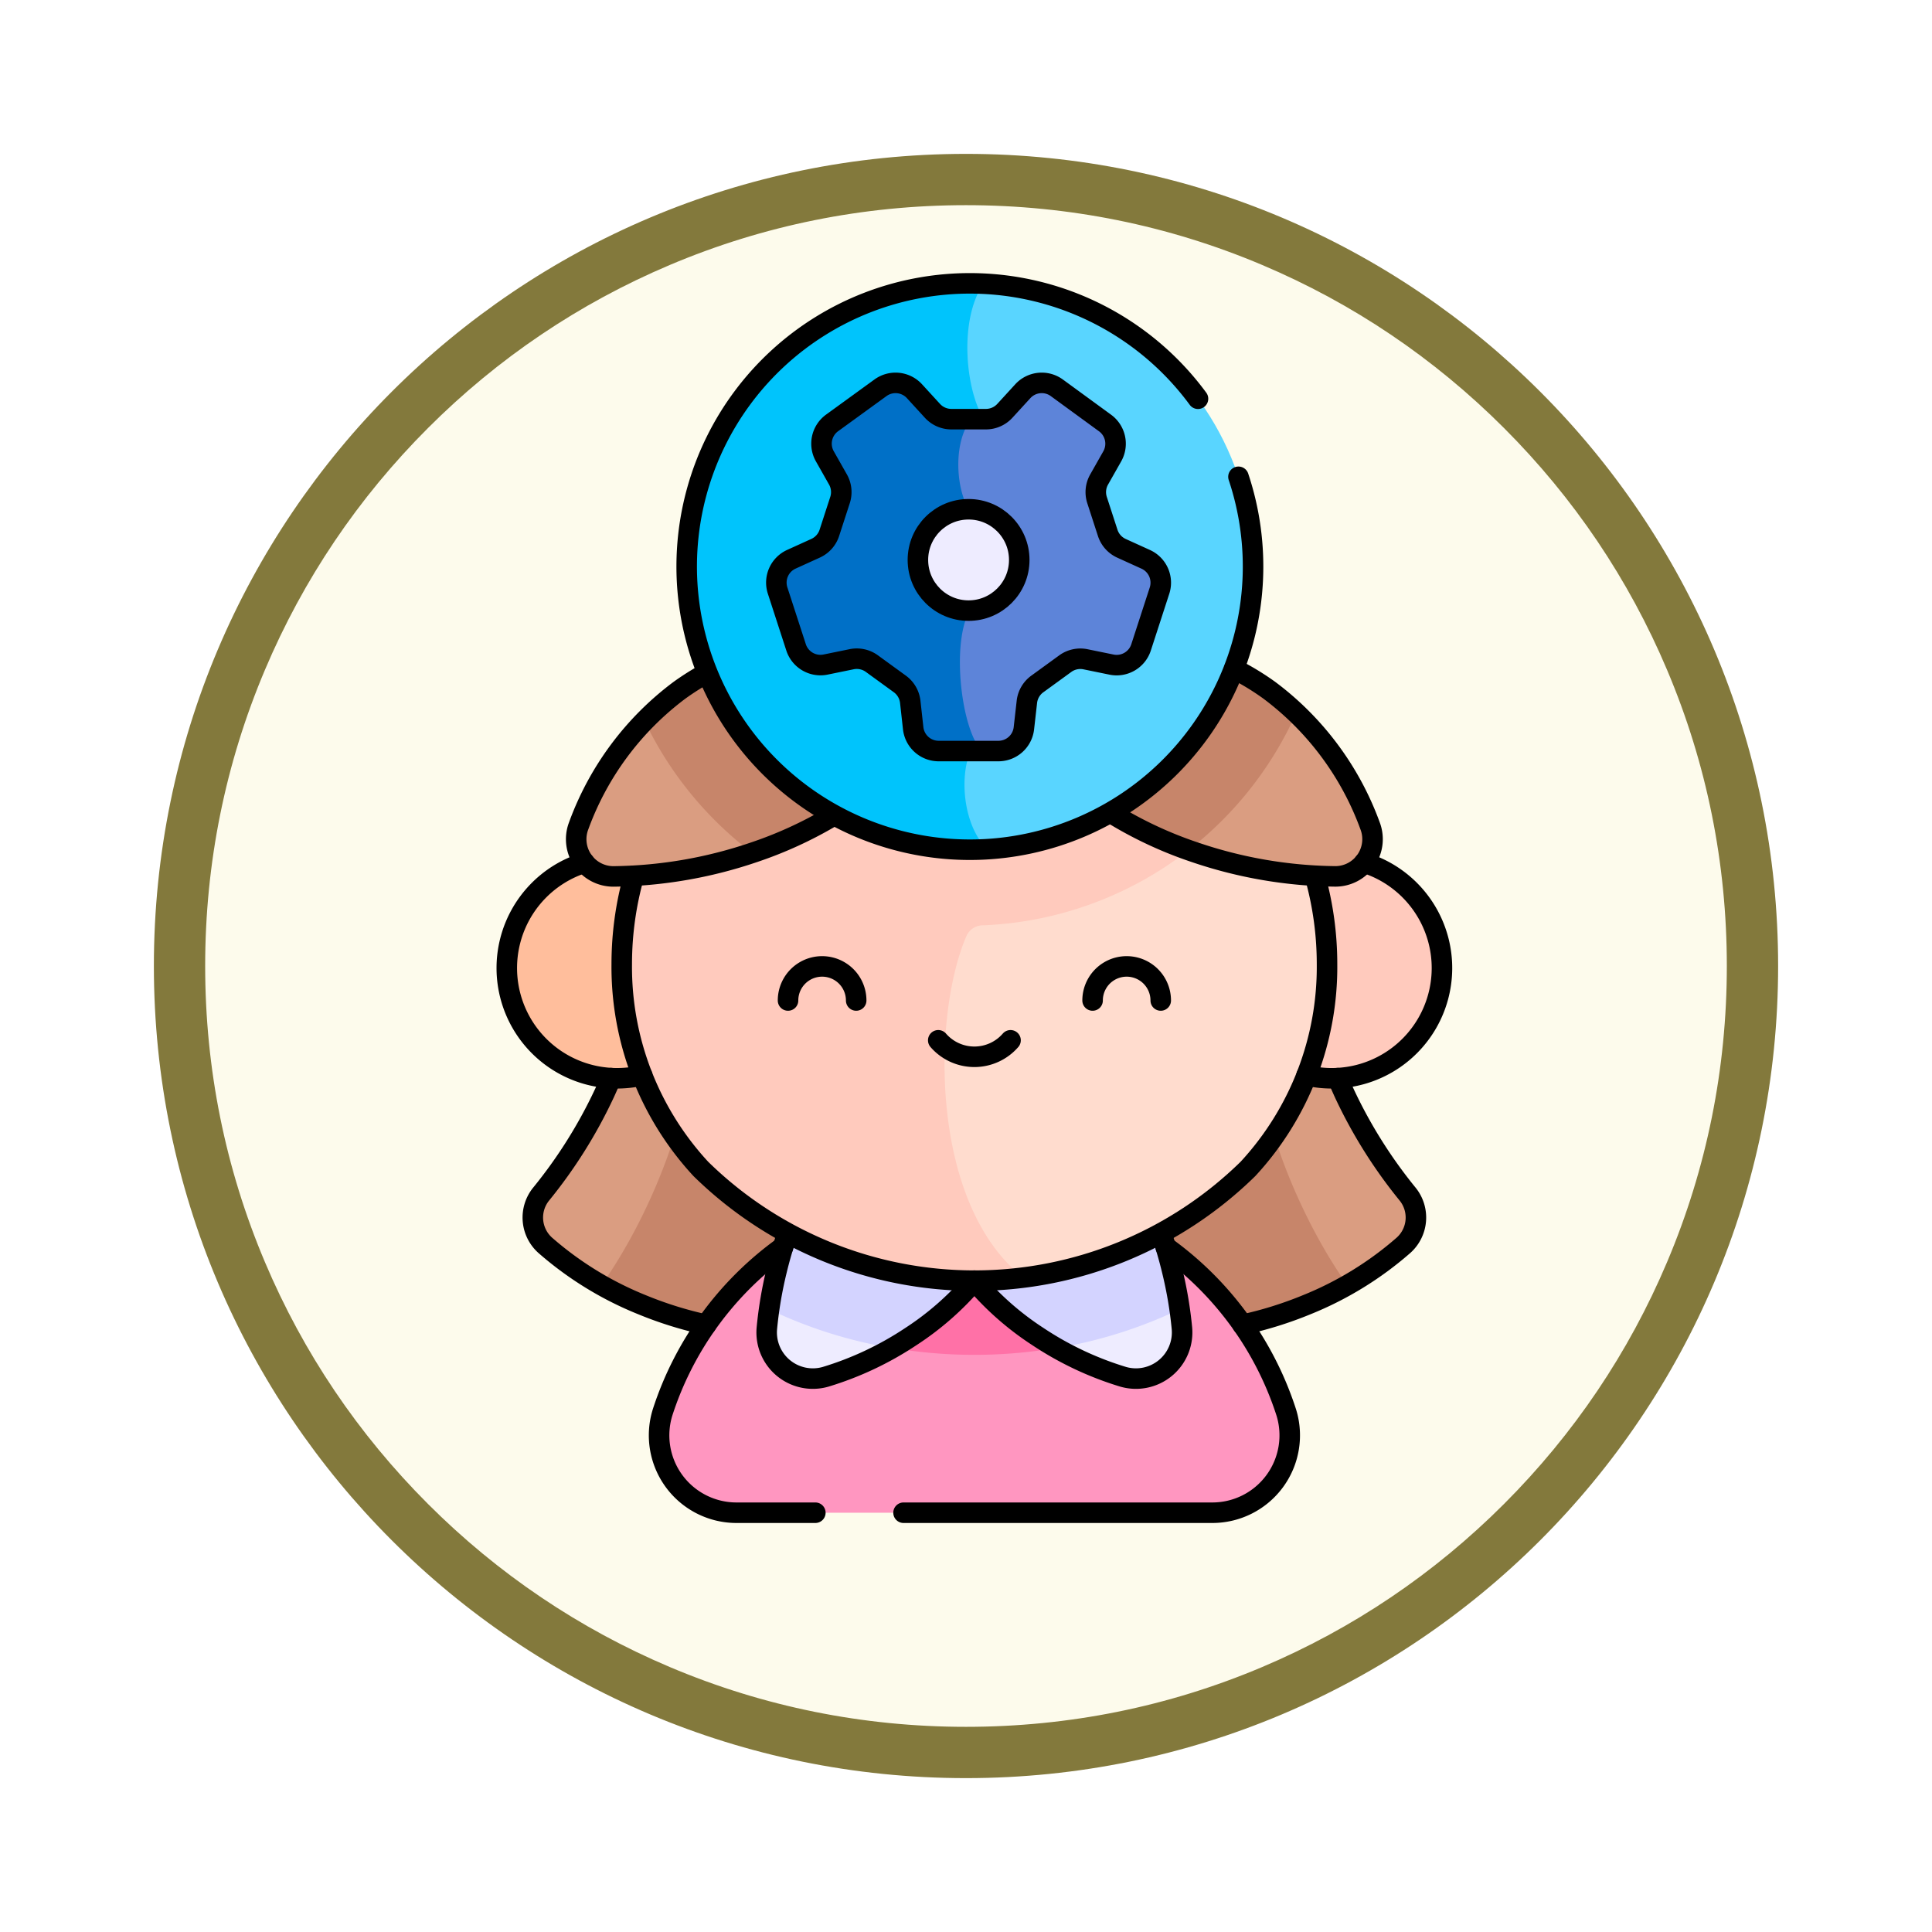 <svg xmlns="http://www.w3.org/2000/svg" xmlns:xlink="http://www.w3.org/1999/xlink" width="113" height="113" viewBox="0 0 113 113">
  <defs>
    <filter id="Trazado_982547" x="0" y="-0.001" width="113" height="113" filterUnits="userSpaceOnUse">
      <feOffset dy="3" input="SourceAlpha"/>
      <feGaussianBlur stdDeviation="3" result="blur"/>
      <feFlood flood-opacity="0.161"/>
      <feComposite operator="in" in2="blur"/>
      <feComposite in="SourceGraphic"/>
    </filter>
  </defs>
  <g id="Grupo_1225389" data-name="Grupo 1225389" transform="translate(-271 -13125.355)">
    <g id="Grupo_1225226" data-name="Grupo 1225226" transform="translate(0 8384.358)">
      <g id="Grupo_1224643" data-name="Grupo 1224643" transform="translate(0 1927)">
        <g id="Grupo_1224291" data-name="Grupo 1224291" transform="translate(0 859.245)">
          <g id="Grupo_1224091" data-name="Grupo 1224091" transform="translate(-84.49 -2620.317)">
            <g id="Grupo_1223183" data-name="Grupo 1223183" transform="translate(364.49 4581.069)">
              <g id="Grupo_1211217" data-name="Grupo 1211217" transform="translate(0)">
                <g id="Grupo_1210736" data-name="Grupo 1210736">
                  <g id="Grupo_1210537" data-name="Grupo 1210537">
                    <g id="Grupo_1164202" data-name="Grupo 1164202">
                      <g id="Grupo_1158168" data-name="Grupo 1158168">
                        <g id="Grupo_1152576" data-name="Grupo 1152576">
                          <g id="Grupo_1148633" data-name="Grupo 1148633">
                            <g id="Grupo_1148525" data-name="Grupo 1148525">
                              <g transform="matrix(1, 0, 0, 1, -9, -6)" filter="url(#Trazado_982547)">
                                <g id="Trazado_982547-2" data-name="Trazado 982547" transform="translate(9 6)" fill="#fdfbec">
                                  <path d="M 47.5 93.5 C 41.289 93.5 35.265 92.284 29.595 89.886 C 24.118 87.569 19.198 84.252 14.973 80.027 C 10.748 75.802 7.431 70.882 5.114 65.405 C 2.716 59.735 1.5 53.711 1.5 47.5 C 1.5 41.289 2.716 35.265 5.114 29.595 C 7.431 24.118 10.748 19.198 14.973 14.973 C 19.198 10.748 24.118 7.431 29.595 5.114 C 35.265 2.716 41.289 1.5 47.5 1.5 C 53.711 1.5 59.735 2.716 65.405 5.114 C 70.882 7.431 75.802 10.748 80.027 14.973 C 84.252 19.198 87.569 24.118 89.886 29.595 C 92.284 35.265 93.5 41.289 93.5 47.5 C 93.5 53.711 92.284 59.735 89.886 65.405 C 87.569 70.882 84.252 75.802 80.027 80.027 C 75.802 84.252 70.882 87.569 65.405 89.886 C 59.735 92.284 53.711 93.5 47.5 93.5 Z" stroke="none"/>
                                  <path d="M 47.5 3 C 41.491 3 35.664 4.176 30.18 6.496 C 24.881 8.737 20.122 11.946 16.034 16.034 C 11.946 20.122 8.737 24.881 6.496 30.18 C 4.176 35.664 3 41.491 3 47.5 C 3 53.509 4.176 59.336 6.496 64.82 C 8.737 70.119 11.946 74.878 16.034 78.966 C 20.122 83.054 24.881 86.263 30.18 88.504 C 35.664 90.824 41.491 92 47.5 92 C 53.509 92 59.336 90.824 64.82 88.504 C 70.119 86.263 74.878 83.054 78.966 78.966 C 83.054 74.878 86.263 70.119 88.504 64.82 C 90.824 59.336 92 53.509 92 47.5 C 92 41.491 90.824 35.664 88.504 30.18 C 86.263 24.881 83.054 20.122 78.966 16.034 C 74.878 11.946 70.119 8.737 64.82 6.496 C 59.336 4.176 53.509 3 47.5 3 M 47.5 -7.62939453125e-06 C 73.734 -7.62939453125e-06 95 21.266 95 47.5 C 95 73.734 73.734 95 47.5 95 C 21.266 95 -7.62939453125e-06 73.734 -7.62939453125e-06 47.5 C -7.62939453125e-06 21.266 21.266 -7.62939453125e-06 47.5 -7.62939453125e-06 Z" stroke="none" fill="#83793c"/>
                                </g>
                              </g>
                            </g>
                          </g>
                        </g>
                      </g>
                    </g>
                  </g>
                </g>
              </g>
            </g>
          </g>
        </g>
      </g>
    </g>
    <g id="mind_14752669_2_" data-name="mind_14752669 (2)" transform="translate(233.512 13134.377)">
      <g id="Grupo_1225385" data-name="Grupo 1225385" transform="translate(67.134 7.5)">
        <path id="Trazado_1057369" data-name="Trazado 1057369" d="M122.64,275a31.807,31.807,0,0,0,2.454,8.718,28.292,28.292,0,0,0,3.7,5.885,2.178,2.178,0,0,1-.252,2.982,19.872,19.872,0,0,1-5.671,3.48,19.145,19.145,0,0,1-11.453,1.2H95.471a19.144,19.144,0,0,1-11.453-1.2,19.872,19.872,0,0,1-5.671-3.48,2.178,2.178,0,0,1-.252-2.982,28.286,28.286,0,0,0,3.7-5.885A31.808,31.808,0,0,0,84.25,275Z" transform="translate(-76.101 -236.272)" fill="#da9d81"/>
        <path id="Trazado_1057370" data-name="Trazado 1057370" d="M148.972,294.914c-3.107-4.4-5.4-10.713-5.215-14.317V275H110.565v5.6c.181,3.6-2.109,9.916-5.215,14.317a21.821,21.821,0,0,0,2.383,1.152,19.143,19.143,0,0,0,11.453,1.2h15.949a19.143,19.143,0,0,0,11.453-1.2A21.809,21.809,0,0,0,148.972,294.914Z" transform="translate(-99.817 -236.272)" fill="#c7856a"/>
        <circle id="Elipse_13620" data-name="Elipse 13620" cx="6.448" cy="6.448" r="6.448" transform="translate(0 33.649)" fill="#ffbe9c"/>
        <circle id="Elipse_13621" data-name="Elipse 13621" cx="6.448" cy="6.448" r="6.448" transform="translate(41.792 33.649)" fill="#ffcabd"/>
        <path id="Trazado_1057371" data-name="Trazado 1057371" d="M160.891,391.337a4.526,4.526,0,0,0,4.331-5.882,19.165,19.165,0,0,0-36.474,0,4.526,4.526,0,0,0,4.331,5.882Z" transform="translate(-119.642 -319.382)" fill="#ff96c0"/>
        <path id="Trazado_1057372" data-name="Trazado 1057372" d="M203.343,372.179l-8.914,8.5a28.63,28.63,0,0,0,17.828,0Z" transform="translate(-175.999 -319.381)" fill="#ff71a7"/>
        <path id="Trazado_1057373" data-name="Trazado 1057373" d="M194.552,382.193a14.843,14.843,0,0,1,1.247,3.566,23.611,23.611,0,0,1,.566,3.36,2.7,2.7,0,0,1-3.443,2.829,18.871,18.871,0,0,1-4.978-2.349,17.02,17.02,0,0,1-3.718-3.272,17.022,17.022,0,0,1-3.718,3.272,18.871,18.871,0,0,1-4.978,2.349,2.7,2.7,0,0,1-3.443-2.829,23.64,23.64,0,0,1,.566-3.36,14.844,14.844,0,0,1,1.247-3.566Z" transform="translate(-156.883 -327.945)" fill="#eeecff"/>
        <path id="Trazado_1057374" data-name="Trazado 1057374" d="M196.649,385.759a14.842,14.842,0,0,0-1.247-3.566H174.75a14.842,14.842,0,0,0-1.247,3.566c-.173.719-.323,1.482-.434,2.243a26.958,26.958,0,0,0,7.194,2.269c.371-.212.737-.435,1.094-.67a17.026,17.026,0,0,0,3.718-3.272,17.019,17.019,0,0,0,3.718,3.272c.357.236.723.459,1.094.67A26.958,26.958,0,0,0,197.082,388C196.972,387.241,196.822,386.478,196.649,385.759Z" transform="translate(-157.732 -327.945)" fill="#d3d3ff"/>
        <path id="Trazado_1057375" data-name="Trazado 1057375" d="M134.165,146.177a21.043,21.043,0,0,1,13.77,5.057,19.4,19.4,0,0,1,6.855,14.734,17.388,17.388,0,0,1-4.628,11.981,22.854,22.854,0,0,1-31.995,0,17.388,17.388,0,0,1-4.628-11.981,19.4,19.4,0,0,1,6.855-14.734A21.044,21.044,0,0,1,134.165,146.177Z" transform="translate(-106.821 -126.1)" fill="#ffdcce"/>
        <path id="Trazado_1057376" data-name="Trazado 1057376" d="M134.607,163.7a20.981,20.981,0,0,0,16.482-9.052,20.193,20.193,0,0,0-3.153-3.419,21.277,21.277,0,0,0-27.54,0,19.4,19.4,0,0,0-6.855,14.734,17.387,17.387,0,0,0,4.628,11.981,21.587,21.587,0,0,0,16,6.533,25.048,25.048,0,0,0,2.874-.165c-5.472-4.279-5.375-15.271-3.347-19.978A1.041,1.041,0,0,1,134.607,163.7Z" transform="translate(-106.821 -126.098)" fill="#ffcabd"/>
        <path id="Trazado_1057377" data-name="Trazado 1057377" d="M125.586,151.166a16.976,16.976,0,0,1,10.078,3.041,17.283,17.283,0,0,1,5.913,7.951,2.178,2.178,0,0,1-2.028,2.947,26.328,26.328,0,0,1-8.232-1.413,21.066,21.066,0,0,1-8.425-5.129h-8.927a21.067,21.067,0,0,1-8.425,5.129,26.331,26.331,0,0,1-8.232,1.413,2.178,2.178,0,0,1-2.028-2.947,17.284,17.284,0,0,1,5.913-7.951,16.976,16.976,0,0,1,10.078-3.041Z" transform="translate(-91.085 -130.366)" fill="#da9d81"/>
        <path id="Trazado_1057378" data-name="Trazado 1057378" d="M160.844,155.531a15.333,15.333,0,0,0-1.6-1.324,16.976,16.976,0,0,0-10.078-3.041H134.856a16.976,16.976,0,0,0-10.078,3.041,15.454,15.454,0,0,0-2.062,1.784,21.118,21.118,0,0,0,6.3,7.736l.109-.036a21.066,21.066,0,0,0,8.425-5.129h8.927a20.883,20.883,0,0,0,8.067,5A21.106,21.106,0,0,0,160.844,155.531Z" transform="translate(-114.669 -130.366)" fill="#c7856a"/>
        <circle id="Elipse_13622" data-name="Elipse 13622" cx="16.639" cy="16.639" r="16.639" transform="translate(10.366 0)" fill="#59d5ff"/>
        <path id="Trazado_1057379" data-name="Trazado 1057379" d="M155.372,7.5a16.639,16.639,0,1,0,0,33.278q.6,0,1.188-.043c-1.768-1.578-1.826-5.477-.544-6.609l.273-18.6c-1.075-1.648-1.532-5.819-.022-8Q155.823,7.5,155.372,7.5Z" transform="translate(-128.367 -7.5)" fill="#00c4fc"/>
        <path id="Trazado_1057380" data-name="Trazado 1057380" d="M197.6,58.378l-1.417-.644a1.5,1.5,0,0,1-.805-.9l-.625-1.924a1.5,1.5,0,0,1,.122-1.2l.767-1.354a1.5,1.5,0,0,0-.423-1.953L192.4,48.345a1.5,1.5,0,0,0-1.988.2l-1.051,1.148a1.5,1.5,0,0,1-1.106.487h-2.023a1.5,1.5,0,0,1-1.106-.487l-1.051-1.148a1.5,1.5,0,0,0-1.988-.2L179.256,50.4a1.5,1.5,0,0,0-.423,1.953l.767,1.354a1.5,1.5,0,0,1,.122,1.2l-.625,1.924a1.5,1.5,0,0,1-.805.9l-1.417.644a1.5,1.5,0,0,0-.805,1.828l1.08,3.324a1.5,1.5,0,0,0,1.726,1.006l1.525-.312a1.5,1.5,0,0,1,1.182.256l1.636,1.189a1.5,1.5,0,0,1,.609,1.045L184,68.261a1.5,1.5,0,0,0,1.49,1.331h3.495a1.5,1.5,0,0,0,1.49-1.331l.175-1.547a1.5,1.5,0,0,1,.609-1.045l1.636-1.189a1.5,1.5,0,0,1,1.182-.256l1.525.312a1.5,1.5,0,0,0,1.726-1.006l1.08-3.324A1.5,1.5,0,0,0,197.6,58.378Z" transform="translate(-160.235 -42.186)" fill="#5d84d9"/>
        <path id="Trazado_1057381" data-name="Trazado 1057381" d="M187.529,61.047l.049-5.268c-.94-.635-1.448-3.979-.186-5.6h-1.164a1.5,1.5,0,0,1-1.106-.487l-1.05-1.148a1.5,1.5,0,0,0-1.988-.2L179.256,50.4a1.5,1.5,0,0,0-.423,1.953l.767,1.354a1.5,1.5,0,0,1,.122,1.2l-.625,1.924a1.5,1.5,0,0,1-.805.9l-1.417.644a1.5,1.5,0,0,0-.805,1.828l1.08,3.324a1.5,1.5,0,0,0,1.726,1.006l1.525-.312a1.5,1.5,0,0,1,1.182.256l1.636,1.189a1.5,1.5,0,0,1,.609,1.045L184,68.263a1.5,1.5,0,0,0,1.49,1.331h2.541C186.76,68.366,186.124,62.7,187.529,61.047Z" transform="translate(-160.235 -42.188)" fill="#0070c7"/>
        <circle id="Elipse_13623" data-name="Elipse 13623" cx="2.964" cy="2.964" r="2.964" transform="translate(24.041 13.264)" fill="#eeecff"/>
      </g>
      <g id="Grupo_1225388" data-name="Grupo 1225388" transform="translate(67.134 7.5)">
        <path id="Trazado_1057382" data-name="Trazado 1057382" d="M168.79,14.3a16.563,16.563,0,1,0,2.367,4.565" transform="translate(-128.367 -7.5)" fill="none" stroke="#000" stroke-linecap="round" stroke-linejoin="round" stroke-miterlimit="10" stroke-width="1.2"/>
        <path id="Trazado_1057383" data-name="Trazado 1057383" d="M197.6,58.378l-1.417-.644a1.5,1.5,0,0,1-.805-.9l-.625-1.924a1.5,1.5,0,0,1,.122-1.2l.767-1.354a1.5,1.5,0,0,0-.423-1.953L192.4,48.345a1.5,1.5,0,0,0-1.988.2l-1.051,1.148a1.5,1.5,0,0,1-1.106.487h-2.023a1.5,1.5,0,0,1-1.106-.487l-1.051-1.148a1.5,1.5,0,0,0-1.988-.2L179.256,50.4a1.5,1.5,0,0,0-.423,1.953l.767,1.354a1.5,1.5,0,0,1,.122,1.2l-.625,1.924a1.5,1.5,0,0,1-.805.9l-1.417.644a1.5,1.5,0,0,0-.805,1.828l1.08,3.324a1.5,1.5,0,0,0,1.726,1.006l1.525-.312a1.5,1.5,0,0,1,1.182.256l1.636,1.189a1.5,1.5,0,0,1,.609,1.045L184,68.261a1.5,1.5,0,0,0,1.49,1.331h3.495a1.5,1.5,0,0,0,1.49-1.331l.175-1.547a1.5,1.5,0,0,1,.609-1.045l1.636-1.189a1.5,1.5,0,0,1,1.182-.256l1.525.312a1.5,1.5,0,0,0,1.726-1.006l1.08-3.324A1.5,1.5,0,0,0,197.6,58.378Z" transform="translate(-160.235 -42.186)" fill="none" stroke="#000" stroke-linecap="round" stroke-linejoin="round" stroke-miterlimit="10" stroke-width="1.2"/>
        <circle id="Elipse_13624" data-name="Elipse 13624" cx="2.964" cy="2.964" r="2.964" transform="translate(24.041 13.264)" fill="none" stroke="#000" stroke-linecap="round" stroke-linejoin="round" stroke-miterlimit="10" stroke-width="1.2"/>
        <g id="Grupo_1225386" data-name="Grupo 1225386" transform="translate(4.055 22.605)">
          <path id="Trazado_1057384" data-name="Trazado 1057384" d="M102.671,165.687a15.179,15.179,0,0,0-1.478.939,17.283,17.283,0,0,0-5.913,7.951,2.178,2.178,0,0,0,2.028,2.947,26.331,26.331,0,0,0,8.232-1.413,23.684,23.684,0,0,0,4.558-2.09" transform="translate(-95.14 -165.39)" fill="none" stroke="#000" stroke-linecap="round" stroke-linejoin="round" stroke-miterlimit="10" stroke-width="1.2"/>
          <path id="Trazado_1057385" data-name="Trazado 1057385" d="M311.291,172.068a23.471,23.471,0,0,0,4.883,2.288,26.332,26.332,0,0,0,8.232,1.413,2.178,2.178,0,0,0,2.028-2.947,17.283,17.283,0,0,0-5.913-7.951,15.173,15.173,0,0,0-2.038-1.236" transform="translate(-279.997 -163.637)" fill="none" stroke="#000" stroke-linecap="round" stroke-linejoin="round" stroke-miterlimit="10" stroke-width="1.2"/>
        </g>
        <path id="Trazado_1057386" data-name="Trazado 1057386" d="M114.251,247.206a19.062,19.062,0,0,0-.711,5.164,17.388,17.388,0,0,0,4.628,11.981,22.854,22.854,0,0,0,31.995,0,17.388,17.388,0,0,0,4.628-11.981,19.063,19.063,0,0,0-.711-5.164" transform="translate(-106.821 -212.502)" fill="none" stroke="#000" stroke-linecap="round" stroke-linejoin="round" stroke-miterlimit="10" stroke-width="1.2"/>
        <path id="Trazado_1057387" data-name="Trazado 1057387" d="M71.679,241.893a6.448,6.448,0,0,0,3.37,12.44" transform="translate(-67.134 -207.958)" fill="none" stroke="#000" stroke-linecap="round" stroke-linejoin="round" stroke-miterlimit="10" stroke-width="1.2"/>
        <path id="Trazado_1057388" data-name="Trazado 1057388" d="M393.566,241.893a6.448,6.448,0,0,1-3.37,12.44" transform="translate(-343.423 -207.958)" fill="none" stroke="#000" stroke-linecap="round" stroke-linejoin="round" stroke-miterlimit="10" stroke-width="1.2"/>
        <path id="Trazado_1057389" data-name="Trazado 1057389" d="M195.193,392.381c.213.609.422,1.325.607,2.091a23.631,23.631,0,0,1,.567,3.36,2.7,2.7,0,0,1-3.443,2.829,18.878,18.878,0,0,1-4.978-2.349,17.021,17.021,0,0,1-3.718-3.272,17.02,17.02,0,0,1-3.718,3.272,18.874,18.874,0,0,1-4.978,2.349,2.7,2.7,0,0,1-3.443-2.829,23.635,23.635,0,0,1,.566-3.36c.184-.766.394-1.482.607-2.091" transform="translate(-156.883 -336.658)" fill="none" stroke="#000" stroke-linecap="round" stroke-linejoin="round" stroke-miterlimit="10" stroke-width="1.2"/>
        <path id="Trazado_1057390" data-name="Trazado 1057390" d="M227.385,412.662h18.049a4.526,4.526,0,0,0,4.331-5.882,19.194,19.194,0,0,0-7.047-9.665" transform="translate(-204.184 -340.707)" fill="none" stroke="#000" stroke-linecap="round" stroke-linejoin="round" stroke-miterlimit="10" stroke-width="1.2"/>
        <path id="Trazado_1057391" data-name="Trazado 1057391" d="M135.8,397.114a19.2,19.2,0,0,0-7.047,9.665,4.526,4.526,0,0,0,4.331,5.882h4.6" transform="translate(-119.642 -340.706)" fill="none" stroke="#000" stroke-linecap="round" stroke-linejoin="round" stroke-miterlimit="10" stroke-width="1.2"/>
        <path id="Trazado_1057392" data-name="Trazado 1057392" d="M364.339,343.343a22.16,22.16,0,0,0,3.742-1.165,19.873,19.873,0,0,0,5.671-3.48,2.178,2.178,0,0,0,.252-2.982,28.286,28.286,0,0,1-3.7-5.885q-.207-.45-.4-.912" transform="translate(-321.31 -282.384)" fill="none" stroke="#000" stroke-linecap="round" stroke-linejoin="round" stroke-miterlimit="10" stroke-width="1.2"/>
        <path id="Trazado_1057393" data-name="Trazado 1057393" d="M82.194,328.918q-.191.462-.4.912a28.294,28.294,0,0,1-3.7,5.885,2.178,2.178,0,0,0,.252,2.982,19.868,19.868,0,0,0,5.671,3.48,22.153,22.153,0,0,0,3.742,1.165" transform="translate(-76.101 -282.383)" fill="none" stroke="#000" stroke-linecap="round" stroke-linejoin="round" stroke-miterlimit="10" stroke-width="1.2"/>
        <g id="Grupo_1225387" data-name="Grupo 1225387" transform="translate(16.444 40.002)">
          <path id="Trazado_1057394" data-name="Trazado 1057394" d="M184.7,285.793a1.993,1.993,0,0,0-3.986,0" transform="translate(-180.713 -283.8)" fill="none" stroke="#000" stroke-linecap="round" stroke-linejoin="round" stroke-miterlimit="10" stroke-width="1.2"/>
          <path id="Trazado_1057395" data-name="Trazado 1057395" d="M303.757,285.793a1.993,1.993,0,0,1,3.986,0" transform="translate(-285.943 -283.8)" fill="none" stroke="#000" stroke-linecap="round" stroke-linejoin="round" stroke-miterlimit="10" stroke-width="1.2"/>
          <path id="Trazado_1057396" data-name="Trazado 1057396" d="M241.4,313.653a2.8,2.8,0,0,0,4.228,0" transform="translate(-232.613 -309.331)" fill="none" stroke="#000" stroke-linecap="round" stroke-linejoin="round" stroke-miterlimit="10" stroke-width="1.2"/>
        </g>
      </g>
    </g>
  </g>
</svg>
